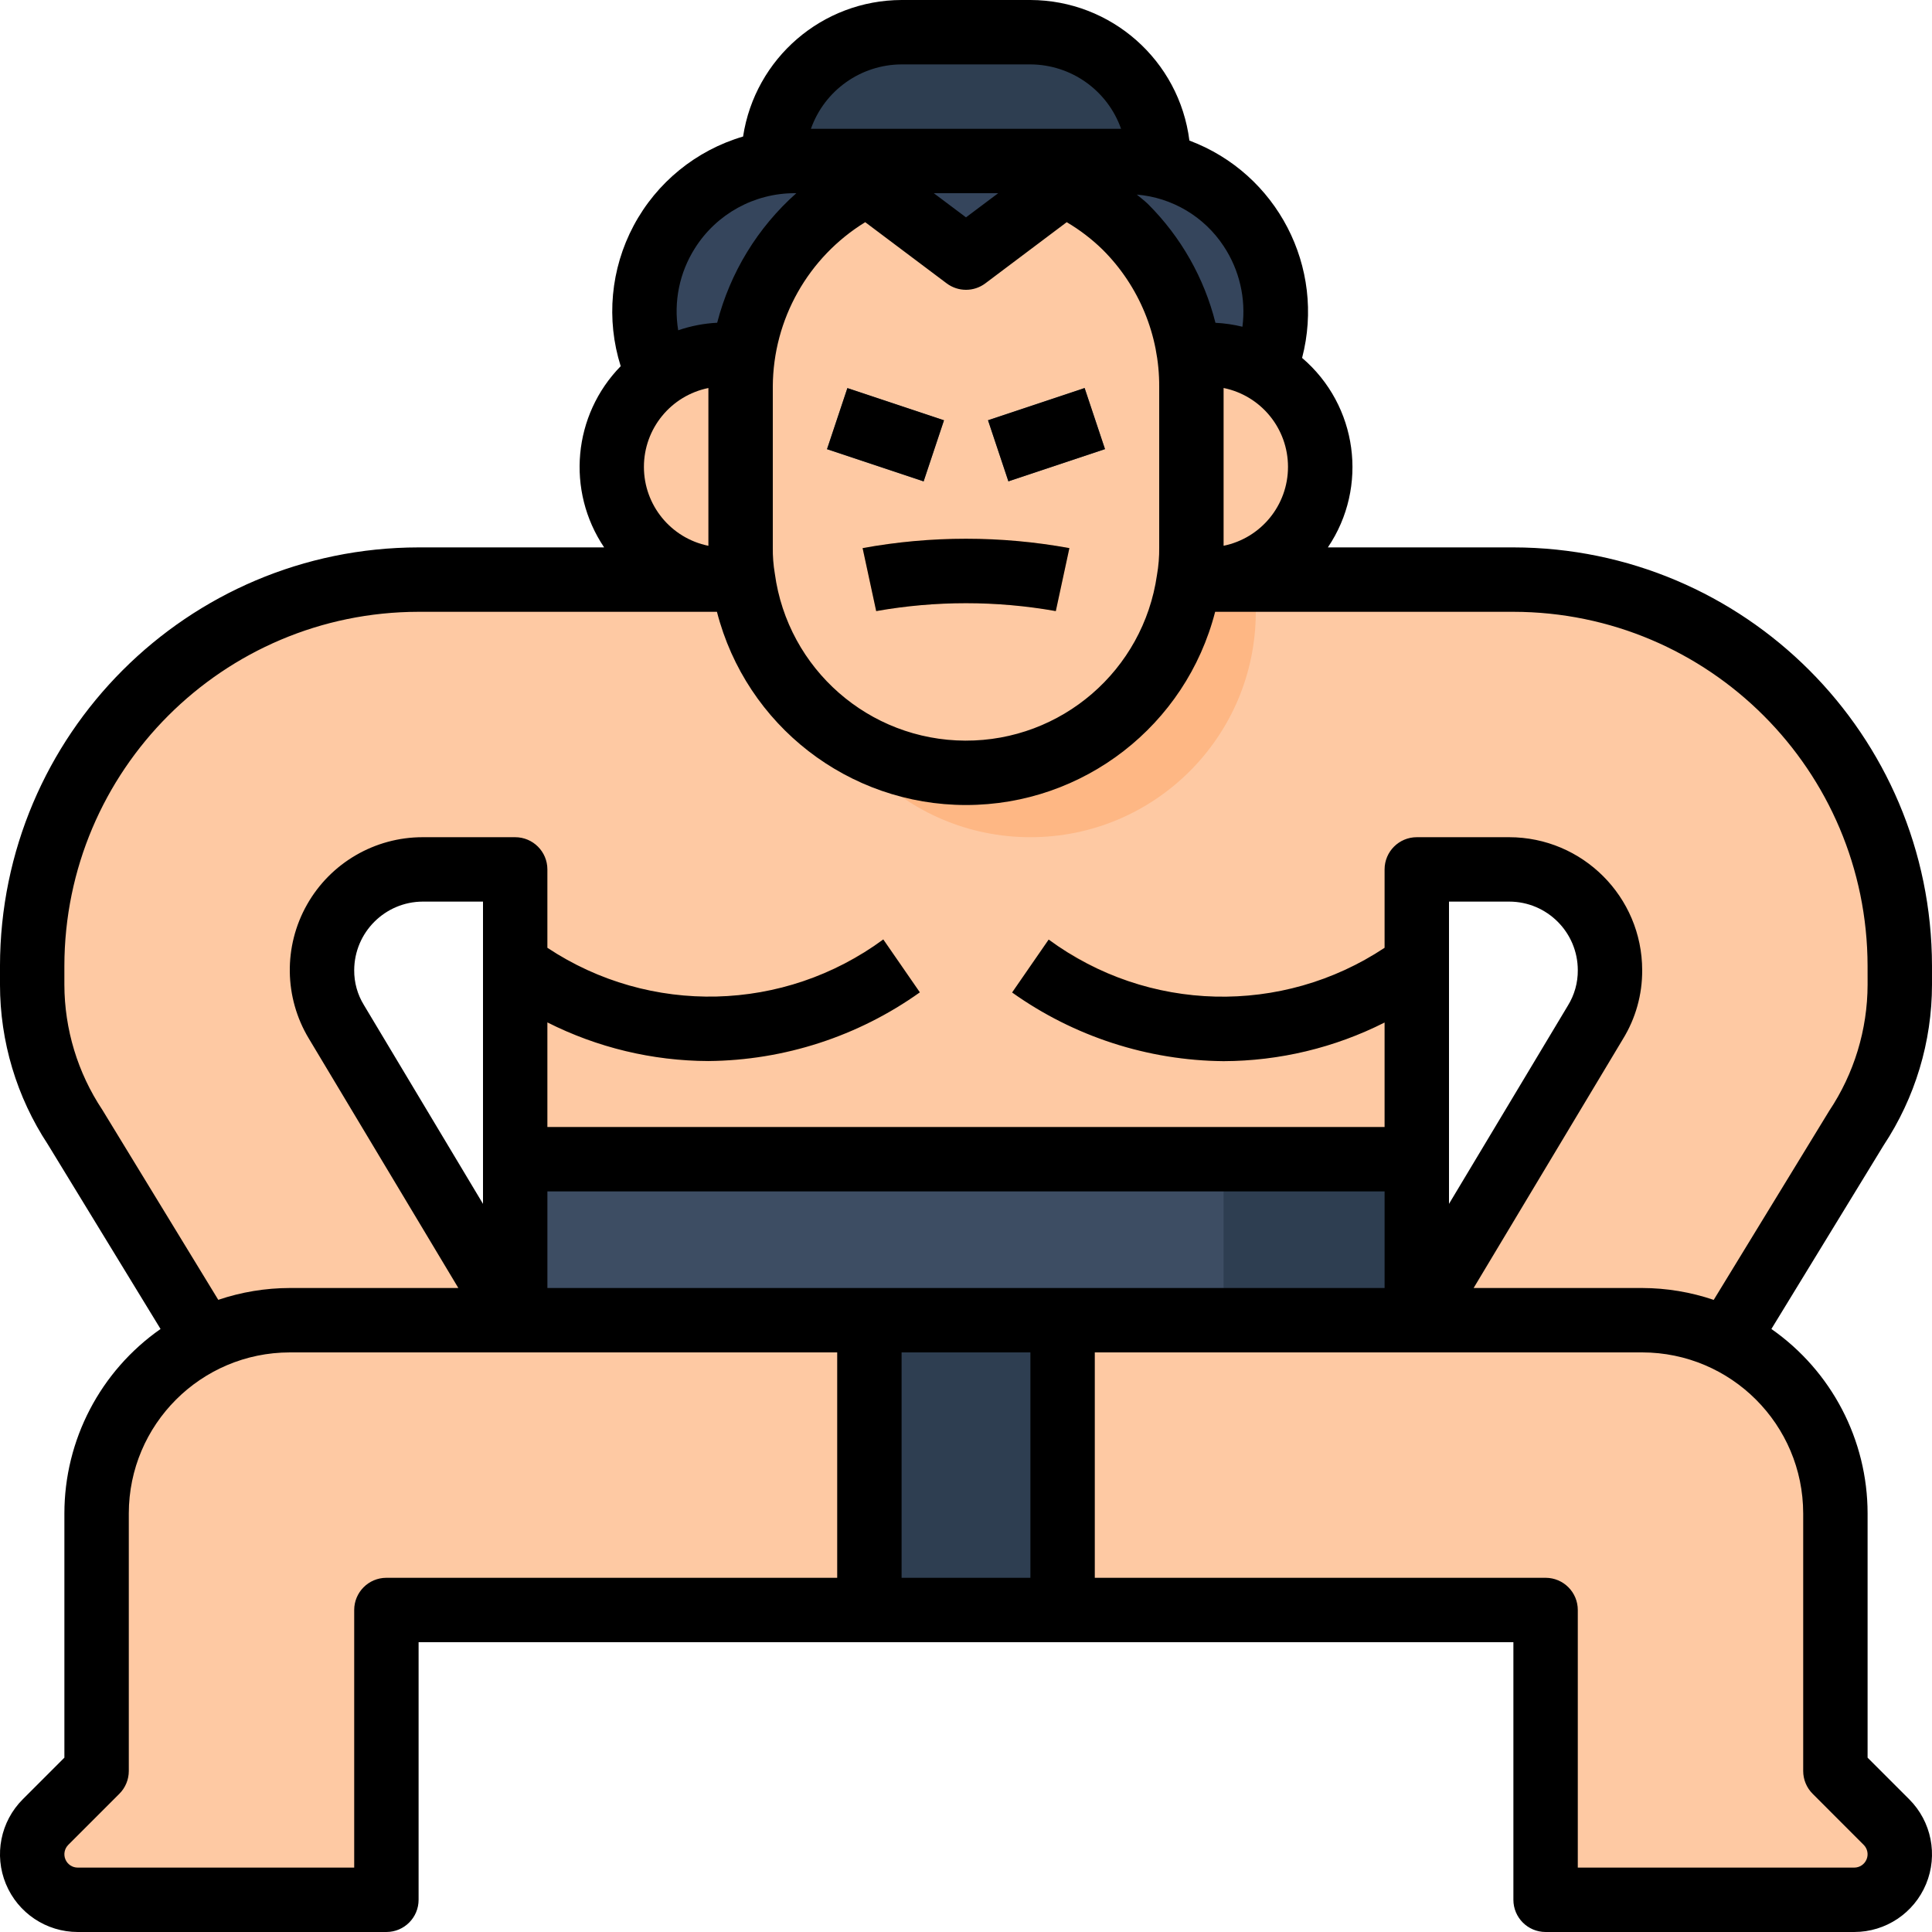 <svg height="480pt" viewBox="0 0 480.001 480" width="480pt" xmlns="http://www.w3.org/2000/svg"><path d="m24 376v64l-12.688 12.688c-3.234 3.238-4.203 8.102-2.453 12.332 1.75 4.227 5.879 6.98 10.453 6.98h76.688v-72h168v-72h-192c-26.508 0-48 21.492-48 48zm0 0" fill="#fec9a3"/><path d="m468.688 452.688-12.688-12.688v-64c0-26.508-21.488-48-48-48h-144v72h120v72h76.688c4.578 0 8.703-2.754 10.453-6.98 1.754-4.23.785-9.094-2.453-12.332zm0 0" fill="#fec9a3"/><path d="m216 328h48v72h-48zm0 0" fill="#2e3e51"/><path d="m376 144h-272c-53.02 0-96 42.98-96 96v4.625c.004 12.633 3.742 24.984 10.754 35.496l19.887 32.559c5.812 9.52 16.16 15.32 27.312 15.32h62.047l-44.43-74.047c-2.336-3.898-3.57-8.355-3.57-12.895 0-13.84 11.219-25.059 25.059-25.059h22.941v112h224v-112h22.945c13.836 0 25.055 11.219 25.055 25.059 0 4.539-1.23 8.996-3.566 12.895l-44.434 74.047h62.047c11.152 0 21.5-5.801 27.312-15.32l19.891-32.559c7.008-10.512 10.75-22.863 10.75-35.496v-4.625c0-53.02-42.98-96-96-96zm0 0" fill="#fec9a3"/><path d="m288 56h-96v-16c0-17.672 14.328-32 32-32h32c17.672 0 32 14.328 32 32zm0 0" fill="#2e3e51"/><path d="m256 208c30.93 0 56-25.07 56-56v-8h-112v8c0 30.93 25.074 56 56 56zm0 0" fill="#feb784"/><path d="m165.336 96.664-1.055-2.023c-6.008-11.605-5.527-25.5 1.262-36.664 6.793-11.16 18.91-17.977 31.977-17.977h81.984c13.344.004 25.676 7.105 32.371 18.645 6.695 11.539 6.742 25.773.125 37.355zm0 0" fill="#35455c"/><g fill="#fec9a3"><path d="m240 40c30.93 0 56 25.074 56 56v40c0 30.93-25.07 56-56 56-30.926 0-56-25.07-56-56v-40c0-30.926 25.074-56 56-56zm0 0"/><path d="m180 88h4v56h-4c-15.465 0-28-12.535-28-28s12.535-28 28-28zm0 0"/><path d="m300 144h-4v-56h4c15.465 0 28 12.535 28 28s-12.535 28-28 28zm0 0"/></g><path d="m208 40 32 24 32-24zm0 0" fill="#35455c"/><path d="m205.473 111.594 5.059-15.172 24 8-5.059 15.172zm0 0" fill="#3d4d63"/><path d="m245.473 104.414 23.996-8.008 5.062 15.172-23.996 8.008zm0 0" fill="#3d4d63"/><path d="m262.312 151.824c-14.758-2.617-29.863-2.617-44.625 0l-3.375-15.648c16.984-3.102 34.391-3.102 51.375 0zm0 0" fill="#f7a468"/><path d="m176 263.641c-16.074-.094-31.836-4.469-45.656-12.68-1.82-1.02-3.129-2.754-3.609-4.785-.484-2.027-.094-4.168 1.074-5.895l.711-1.031c2.281-3.203 6.652-4.094 10-2.035 23.023 14.02 51.941 14.02 74.961 0 3.348-2.059 7.719-1.168 10 2.035l.711 1.031c1.168 1.727 1.559 3.867 1.078 5.895-.484 2.031-1.793 3.766-3.613 4.785-13.82 8.211-29.582 12.586-45.656 12.68zm0 0" fill="#feb784"/><path d="m304 263.641c-16.074-.094-31.836-4.469-45.656-12.68-1.82-1.02-3.129-2.754-3.609-4.785-.484-2.027-.094-4.168 1.074-5.895l.711-1.031c2.281-3.203 6.652-4.094 10-2.035 23.023 14.02 51.941 14.02 74.961 0 3.348-2.059 7.719-1.168 10 2.035l.711 1.031c1.168 1.727 1.559 3.867 1.078 5.895-.484 2.031-1.793 3.766-3.613 4.785-13.82 8.211-29.582 12.586-45.656 12.68zm0 0" fill="#feb784"/><path d="m128 288h224v40h-224zm0 0" fill="#3d4d63"/><path d="m304 288h48v40h-48zm0 0" fill="#2e3e51"/><path d="m376 136h-46.094c10.16-15.035 7.402-35.301-6.402-47.078 5.871-22.516-6.215-45.828-28-54-2.516-19.918-19.43-34.867-39.504-34.922h-32c-19.695.051-36.414 14.449-39.383 33.922-11.668 3.426-21.469 11.406-27.188 22.141s-6.879 23.316-3.215 34.914c-11.871 12.133-13.59 30.938-4.117 45.023h-46.098c-57.41.066-103.934 46.59-104 104v4.641c0 14.105 4.133 27.906 11.891 39.688l28 45.855c-14.965 10.461-23.883 27.562-23.891 45.816v60.688l-10.336 10.336c-5.527 5.523-7.184 13.832-4.195 21.051s10.031 11.926 17.844 11.926h76.688c4.418 0 8-3.582 8-8v-64h272v64c0 4.418 3.582 8 8 8h76.688c7.812 0 14.855-4.703 17.844-11.922 2.988-7.215 1.336-15.523-4.188-21.047l-10.344-10.344v-60.688c-.012-18.258-8.934-35.359-23.902-45.816l27.863-45.598c7.844-11.848 12.031-25.738 12.039-39.945v-4.641c-.066-57.41-46.59-103.934-104-104zm-56-20c0 9.504-6.688 17.691-16 19.594v-39.199c9.316 1.898 16.008 10.098 16 19.605zm-16-54.871c3.922 5.902 5.586 13.02 4.68 20.047-2.199-.535-4.441-.863-6.703-.977-2.805-11.148-8.582-21.328-16.711-29.453-.891-.891-1.906-1.602-2.824-2.402 8.766.734 16.711 5.445 21.559 12.785zm-89.039-5.93 20.238 15.203c2.848 2.133 6.758 2.133 9.602 0l20.223-15.203c3.238 1.91 6.234 4.199 8.922 6.824 9.051 9.016 14.113 21.281 14.055 34.059v39.918c.027 2.305-.16 4.609-.559 6.879-3.395 23.672-23.715 41.219-47.625 41.129-23.91-.094-44.098-17.793-47.312-41.488-.367-2.152-.535-4.336-.504-6.52v-40c.086-16.652 8.77-32.082 22.961-40.801zm17.039-7.199h16l-8 6zm-8-32h32c10.137.043 19.152 6.445 22.527 16h-77.055c3.379-9.555 12.395-15.957 22.527-16zm-51.359 45.688c5.379-8.547 14.781-13.719 24.879-13.688h.328c-9.613 8.531-16.457 19.738-19.664 32.184-3.301.172-6.562.801-9.688 1.875-1.168-7.07.309-14.32 4.145-20.371zm3.359 34.715v39.199c-9.32-1.895-16.02-10.09-16.02-19.602s6.699-17.707 16.02-19.598zm-80 295.598c-4.418 0-8 3.582-8 8v64h-68.688c-1.34.004-2.551-.805-3.062-2.043-.516-1.238-.23-2.664.719-3.613l12.688-12.688c1.5-1.5 2.344-3.535 2.344-5.656v-64c.027-22.078 17.922-39.973 40-40h136v56zm264-104v-64h14.961c9.406.008 17.031 7.633 17.039 17.039.027 3.109-.828 6.16-2.465 8.801l-29.535 49.258zm-16 32h-208v-24h208zm-224-32v11.098l-29.598-49.418c-1.594-2.598-2.426-5.59-2.402-8.641.039-9.395 7.645-17 17.039-17.039h14.961zm104 48h32v56h-32zm224 40v64c0 2.121.844 4.156 2.344 5.656l12.688 12.695c.945.949 1.227 2.371.711 3.605-.512 1.238-1.715 2.043-3.055 2.043h-68.688v-64c0-4.418-3.582-8-8-8h-112v-56h136c22.082.027 39.973 17.922 40 40zm16-131.359c-.023 11.164-3.344 22.074-9.543 31.359l-28.688 46.953c-5.727-1.941-11.727-2.938-17.77-2.953h-41.879l37.078-61.832c3.176-5.145 4.836-11.082 4.801-17.129-.02-18.238-14.801-33.016-33.039-33.039h-22.961c-4.418 0-8 3.582-8 8v19.473c-25.484 16.918-58.828 16.102-83.457-2.047l-9.086 13.152c15.352 10.934 33.695 16.891 52.543 17.062 13.898-.047 27.594-3.332 40-9.602v25.961h-208v-25.992c12.406 6.266 26.102 9.555 40 9.602 18.852-.172 37.191-6.129 52.543-17.066l-9.086-13.148c-24.617 18.156-57.965 18.988-83.457 2.078v-19.473c0-4.418-3.582-8-8-8h-22.961c-11.906-.012-22.898 6.387-28.758 16.75-5.863 10.367-5.691 23.086.457 33.281l37.141 61.969h-41.879c-6.043.012-12.043 1.004-17.766 2.938l-28.801-47.199c-6.129-9.215-9.41-20.031-9.434-31.098v-4.641c.059-48.578 39.422-87.941 88-88h74.129c7.254 28.25 32.719 48.004 61.887 48.004s54.633-19.754 61.891-48.004h74.094c48.578.059 87.945 39.422 88 88zm0 0"/><path d="m205.473 111.594 5.059-15.172 24 8-5.059 15.172zm0 0"/><path d="m245.473 104.414 23.996-8.008 5.062 15.172-23.996 8.008zm0 0"/><path  d="m217.688 151.824c14.762-2.617 29.867-2.617 44.625 0l3.375-15.648c-16.984-3.102-34.391-3.102-51.375 0zm0 0"/></svg>